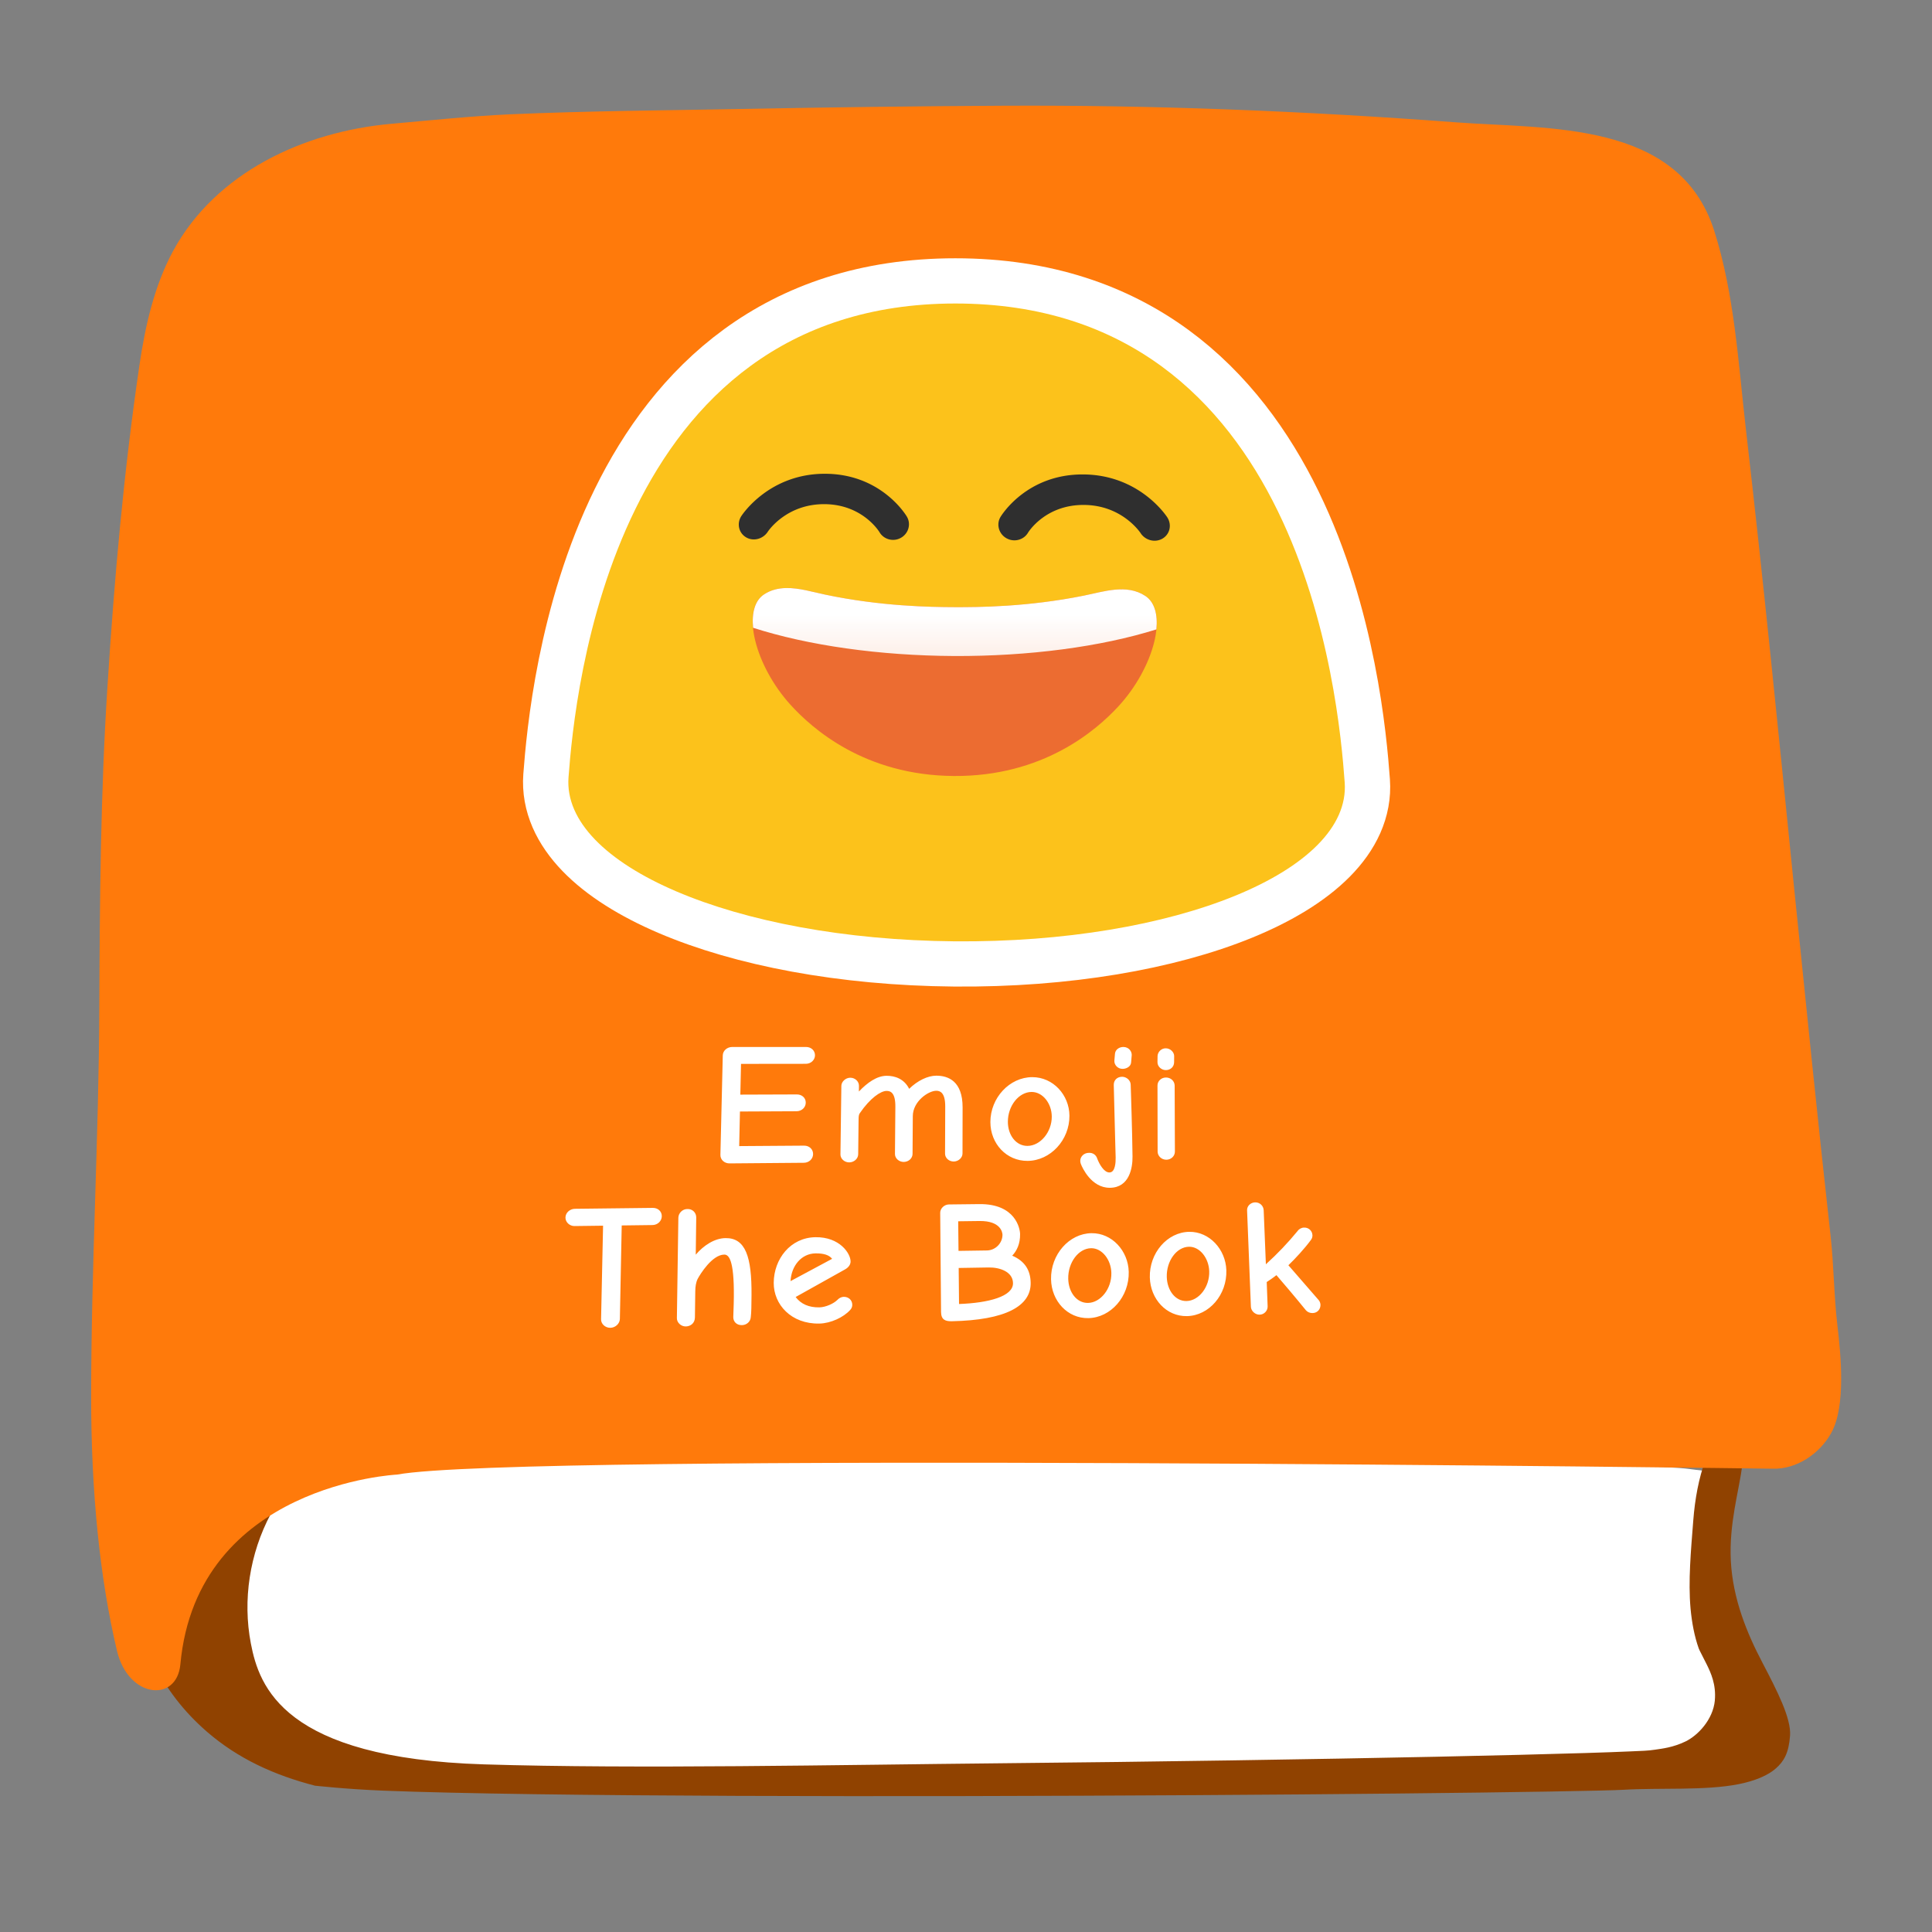 <?xml version="1.0" encoding="UTF-8" standalone="no"?>
<svg
   width="128"
   height="128"
   version="1.1"
   id="svg13950"
   sodipodi:docname="emoji_u1f4d9.svg"
   inkscape:version="1.2.2 (732a01da63, 2022-12-09)"
   xml:space="preserve"
   xmlns:inkscape="http://www.inkscape.org/namespaces/inkscape"
   xmlns:sodipodi="http://sodipodi.sourceforge.net/DTD/sodipodi-0.dtd"
   xmlns:xlink="http://www.w3.org/1999/xlink"
   xmlns="http://www.w3.org/2000/svg"
   xmlns:svg="http://www.w3.org/2000/svg"><rect width="100%" height="100%" fill="#808080" stroke="none"/><sodipodi:namedview
     id="namedview13952"
     pagecolor="#ffffff"
     bordercolor="#000000"
     borderopacity="0.25"
     inkscape:showpageshadow="2"
     inkscape:pageopacity="0.0"
     inkscape:pagecheckerboard="0"
     inkscape:deskcolor="#d1d1d1"
     showgrid="false"
     inkscape:zoom="2.8284271"
     inkscape:cx="71.417785"
     inkscape:cy="71.771338"
     inkscape:window-width="1366"
     inkscape:window-height="697"
     inkscape:window-x="-8"
     inkscape:window-y="-8"
     inkscape:window-maximized="1"
     inkscape:current-layer="svg13950" /><defs
     id="defs13924"><linearGradient
       gradientTransform="matrix(0.518,0,-0.03,0.518,31.751,8.979)"
       xlink:href="#a"
       id="b"
       x1="95.743"
       y1="70.878"
       x2="95.743"
       y2="82.469"
       gradientUnits="userSpaceOnUse" /><linearGradient
       id="a"><stop
         offset="0"
         stop-color="#fff"
         id="stop13919" /><stop
         offset="1"
         stop-color="#fff"
         stop-opacity=".787"
         id="stop13921" /></linearGradient></defs><path
     d="m 112.521,116.16 c -3.239,0.496 -88.226,2.602 -92.121,0.677 -5.198,-2.559 -6.813,-10.762 -4.116,-15.845 2.213,-4.172 7.884,-4.276 11.814,-4.345 5.947,-0.104 78.774,-0.058 83.845,0.68 1.13,0.173 2.029,0.012 2.248,1.325 0.254,1.568 -0.415,3.504 -0.473,5.106 -0.081,1.936 0.184,3.85 0.415,5.763 0.161,1.372 1.049,3.043 0.934,4.403 -0.104,1.302 -1.462,2.075 -2.546,2.236 z"
     fill="#ffffff"
     id="path13926"
     style="stroke-width:1"
     sodipodi:nodetypes="cccccccccc" /><path
     style="line-height:normal;font-variant-ligatures:normal;font-variant-position:normal;font-variant-caps:normal;font-variant-numeric:normal;font-variant-alternates:normal;font-variant-east-asian:normal;font-feature-settings:normal;text-indent:0;text-align:start;text-decoration-line:none;text-decoration-style:solid;text-decoration-color:#000000;text-transform:none;text-orientation:mixed;shape-padding:0;isolation:auto;mix-blend-mode:normal;fill:#904200;fill-opacity:1"
     d="m 66.5,9.014 c -5.69,0.03 -11.391,0.1 -17.082,0.21 -5.218,0.101 -10.411,0.13 -15.57,0.358 -2.528,0.116 -5.14,0.393 -7.772,0.625 -5.281,0.476 -10.429,2.938 -12.847,7.379 l -0.002,0.002 v 0.002 c -1.07,1.977 -1.644,4.421 -2.008,6.896 C 10.19,31.47 9.563,38.525 9.115,45.611 v 0.002 C 8.66,52.626 8.61,59.686 8.58,66.781 v 0.002 C 8.55,75.437 8.041,84.004 8.041,92.494 v 0.002 c -0.005,4.287 -0.155,8.587 0.504,12.408 0.659,3.82 2.035,7.101 5.146,9.81 l 0.002,0.003 c 2.08,1.806 4.492,2.897 7.186,3.592 h 0.004 c -0.036,-0.01 1.955,0.224 4.515,0.326 2.561,0.101 5.99,0.178 9.989,0.234 7.997,0.113 18.277,0.144 28.562,0.125 10.285,-0.019 20.577,-0.086 28.61,-0.168 8.033,-0.081 13.984,-0.188 14.982,-0.248 2.446,-0.145 5.445,0.068 7.658,-0.375 1.107,-0.221 1.947,-0.589 2.463,-1.047 0.515,-0.457 0.848,-0.987 0.934,-2.17 0.077,-1.144 -0.846,-2.945 -1.815,-4.799 -1.038,-1.97 -1.976,-4.24 -2.11,-6.779 v -0.006 c -0.121,-2.48 0.535,-4.583 0.766,-6.357 l 0.237,-1.807 1.82,0.069 c 0.678,0.025 1.683,-0.604 2.086,-1.352 l 0.004,-0.006 0.002,-0.006 c 0.17,-0.308 0.388,-1.362 0.394,-2.523 0.006,-1.161 -0.123,-2.426 -0.236,-3.38 -0.248,-2.109 -0.248,-4.111 -0.451,-5.933 v -0.002 c -0.852,-7.643 -1.623,-15.28 -2.402,-22.908 v -0.002 c -1.03,-10.222 -2.04,-20.423 -3.217,-30.601 v -0.002 c -0.51,-4.45 -0.773,-8.805 -2.01,-12.692 -0.943,-2.961 -2.872,-4.101 -5.727,-4.83 -2.854,-0.728 -6.436,-0.72 -9.626,-0.96 C 86.346,9.363 76.491,8.964 66.5,9.014 Z M 43.06,9.926 c 4.452,0 8.814,0.166 12.868,0.1 h 0.002 c 10.64,-0.163 21.13,0.872 31.504,1.15 h 0.002 c 3.473,0.095 6.71,0.662 9.82,0.709 h 0.004 c 3.287,0.041 7.563,0.27 10.472,3.537 l 0.002,0.002 c 1.502,1.682 2.214,3.73 2.555,5.676 h 0.002 c 0.28,1.599 0.832,3.33 1.049,5.404 v 0.004 c 1.076,10.129 1.676,20.258 2.394,30.34 v 0.004 c 0.33,4.462 0.678,8.904 1.116,13.326 l 0.002,0.002 v 0.004 c 0.523,5.445 0.95,11.318 0.492,16.943 v 0.006 l -0.002,0.008 c -0.041,0.462 -0.13,0.983 -0.346,1.523 -0.536,1.349 -1.798,2.028 -2.853,2.309 -1.058,0.281 -2.114,0.308 -3.153,0.275 -2.077,-0.065 -4.294,-0.416 -4.732,-0.424 h -0.002 l -13.961,-0.24 c -5.738,-0.1 -11.478,-0.189 -17.23,-0.29 -5.87,-0.09 -11.74,-0.19 -17.596,-0.28 -5.028,-0.08 -10.038,-0.149 -15.051,-0.229 -3.196,-0.05 -6.39,-0.091 -9.576,-0.12 h -0.03 c -0.387,-0.01 -0.802,-0.01 -1.232,-0.01 -6.685,0 -9.77,3.2 -10.096,3.548 -0.03,0.142 -0.025,0.181 -0.14,0.568 -0.18,0.605 -0.503,1.765 -1.92,2.247 -0.61,0.207 -1.45,0.162 -2.033,-0.141 -0.461,-0.24 -0.845,-0.605 -1.108,-1.053 -0.415,-0.67 -0.515,-1.204 -0.592,-1.484 l -0.004,-0.01 -10e-4,-0.01 c -0.463,-1.772 -0.324,-3.437 -0.305,-4.74 0.03,-2.584 0.201,-5.077 0.24,-7.517 v -0.002 c 0.14,-8.054 0.421,-16.086 0.711,-24.108 v -0.002 c 0.3,-8.096 0.64,-16.183 1.02,-24.27 0.14,-2.999 0.28,-5.995 0.45,-8.997 0.102,-1.834 0.058,-3.762 0.66,-5.713 0.604,-1.952 2.122,-3.854 4.589,-4.834 5.535,-2.202 11.551,-2.936 17.535,-3.14 1.496,-0.052 2.99,-0.071 4.475,-0.071 z m 64.598,82.18 c 0.766,0.011 1.365,0.045 1.875,0.119 h 0.004 c 0.123,0.017 0.55,0.014 1.174,0.158 0.626,0.145 1.62,0.63 2.115,1.564 l 0.008,0.012 0.006,0.014 c 0.447,0.87 0.418,1.998 0.152,2.738 v 0.002 l -0.002,0.004 c -0.45,1.24 -0.696,2.602 -0.806,4.013 -0.162,2.072 -0.34,4.015 -0.182,5.829 v 0.002 c 0.09,0.956 0.255,1.836 0.545,2.658 0.04,0.112 0.257,0.506 0.525,1.05 0.27,0.546 0.635,1.327 0.54,2.385 v 0.016 c -0.125,1.264 -1.126,2.313 -1.948,2.709 -0.822,0.395 -1.53,0.47 -2.02,0.543 -0.485,0.074 -0.847,0.077 -1.603,0.111 -0.761,0.035 -1.777,0.071 -3.021,0.11 -2.489,0.077 -5.883,0.162 -9.887,0.246 -8.008,0.167 -18.452,0.333 -28.916,0.433 -10.465,0.1 -24.032,0.385 -34.161,0.072 -13.264,-0.41 -14.887,-5.142 -15.437,-8.013 -0.55,-2.871 -0.084,-5.946 1.317,-8.574 v -0.002 c 1.243,-2.353 3.392,-3.818 5.58,-4.7 2.189,-0.882 4.472,-1.225 6.398,-1.26 h 0.002 c 2.39,-0.041 21.268,-0.74 39.904,-1.343 9.318,-0.302 18.613,-0.582 25.864,-0.746 3.625,-0.082 6.738,-0.134 9.097,-0.147 1.179,-0.006 2.111,-0.015 2.877,-0.004 z"
     color="#000000"
     font-weight="400"
     font-family="sans-serif"
     white-space="normal"
     overflow="visible"
     fill="#173479"
     stroke-width="4"
     id="path13928"
     sodipodi:nodetypes="ccccccccccsssscccccccsccccccccccccccscccccccccccccccccccccccccccccccccccccccccccsccccccccccccccccccccccccccccccccccccccccccsssccccccsccc" /><path
     d="m 11.95,110.265 c 1.096,-11.935 14.36,-12.57 14.36,-12.57 8.08,-1.5 91.11,-0.39 91.11,-0.39 1.61,0.06 3.17,-1.01 3.92,-2.4 0.96,-1.76 0.62,-5.16 0.39,-7.11 -0.23,-1.95 -0.23,-3.95 -0.45,-5.92 -0.85,-7.63 -1.62,-15.26 -2.4,-22.89 -1.03,-10.22 -2.04,-20.43 -3.22,-30.63 -0.5,-4.37 -0.75,-8.86 -2.09,-13.07 -2.33,-7.32 -11,-6.72 -17.11,-7.18 -10.01,-0.75 -19.92,-1.15 -29.97,-1.1 -5.7,0.03 -11.41,0.1 -17.11,0.21 -5.2,0.1 -10.41,0.13 -15.62,0.36 -2.61,0.12 -5.25,0.4 -7.86,0.63 -5.78,0.52 -11.6,3.22 -14.43,8.42 -1.25,2.31 -1.85,4.98 -2.23,7.56 -1.04,7.07 -1.67,14.18 -2.12,21.3 -0.46,7.09 -0.51,14.19 -0.54,21.29 -0.03,8.58 -0.54,17.15 -0.54,25.72 -0.01,6.27 0.57,12.08 1.712,16.88 0.748,3.147 3.963,3.451 4.198,0.89 z"
     fill="#3666d9"
     id="path13930"
     sodipodi:nodetypes="scccsccccccccccccccss"
     style="fill:#ff7a0b;fill-opacity:1" /><g
     id="g14162"
     transform="matrix(0.894,0,0,0.892,6.707,-0.009)"
     style="stroke-width:1.12"><path
       d="m 63.298,22.553 c -25.447,0 -28.2,28.91 -28.668,35.198 -0.485,6.49 12.261,12.03 28.584,12.175 16.419,0.146 29.409,-5.222 28.937,-11.795 -0.457,-6.36 -3.167,-35.578 -28.853,-35.578 z"
       fill="none"
       stroke="#ffffff"
       stroke-width="1.6"
       id="path13932"
       style="stroke-width:6.718;stroke-dasharray:none" /><path
       d="m 76.334,45.165 c 0.44,0.007 0.79,0.095 1.117,0.303 0.136,0.085 0.249,0.22 0.317,0.605 0.069,0.386 0.037,0.973 -0.14,1.641 -0.203,0.77 -0.595,1.64 -1.127,2.49 -3.04,0.487 -12.333,1.576 -26.585,-0.217 -0.497,-0.825 -0.865,-1.664 -1.057,-2.408 -0.172,-0.666 -0.202,-1.25 -0.132,-1.634 0.069,-0.383 0.181,-0.515 0.315,-0.599 0.433,-0.27 0.907,-0.332 1.573,-0.268 0.666,0.065 1.459,0.28 2.297,0.45 l 5.8e-5,-10e-4 c 4.478,0.908 8.427,0.959 10.294,0.967 1.868,0.009 5.827,-0.007 10.337,-0.879 l -5.8e-5,10e-4 c 0.846,-0.163 1.645,-0.372 2.319,-0.431 a 4.469,4.735 45.827 0 1 0.471,-0.02"
       fill="#ffffff"
       stroke-width="3.291"
       id="path13934" /><path
       d="m 63.298,22.553 c 25.687,0 28.397,29.219 28.853,35.578 0.472,6.573 -12.519,11.94 -28.936,11.795 C 46.892,69.781 34.145,64.241 34.629,57.751 35.098,51.464 37.852,22.553 63.298,22.553"
       fill="#fcc21b"
       id="path13936"
       style="stroke-width:2.532" /><path
       d="m 77.027,39.61 c 0.356,0.544 1.081,0.725 1.627,0.4 0.545,-0.325 0.698,-1.023 0.353,-1.567 -0.082,-0.131 -2.093,-3.185 -6.261,-3.195 -4.166,-0.01 -6.025,3.028 -6.104,3.158 -0.323,0.541 -0.129,1.25 0.429,1.574 0.191,0.11 0.394,0.162 0.601,0.163 0.396,10e-4 0.786,-0.196 1.002,-0.555 0.054,-0.093 1.31,-2.082 4.127,-2.074 2.82,0.004 4.164,2.007 4.228,2.096 m -29.25,0.303 a 1.13,1.197 45.827 0 0 1.612,-0.4 c 0.05,-0.083 1.389,-2.064 4.191,-2.057 2.85,0.008 4.082,2.063 4.095,2.084 0.321,0.546 1.033,0.734 1.595,0.41 0.558,-0.319 0.754,-1.026 0.431,-1.569 -0.075,-0.13 -1.916,-3.172 -6.058,-3.182 -4.132,-0.01 -6.128,3.017 -6.212,3.146 -0.347,0.544 -0.191,1.246 0.346,1.568"
       fill="#2f2f2f"
       id="path13938"
       style="stroke-width:2.532" /><path
       d="m 49.124,44.155 c 1.371,-0.895 3.033,-0.295 4.514,0.018 4.143,0.875 7.81,0.925 9.571,0.932 1.763,0.008 5.44,-0.012 9.609,-0.855 1.493,-0.301 3.173,-0.891 4.553,0.019 1.762,1.16 0.647,5.35 -2.005,8.221 -1.62,1.755 -5.546,5.2 -12.181,5.156 -6.619,-0.044 -10.506,-3.525 -12.107,-5.291 -2.613,-2.886 -3.695,-7.06 -1.954,-8.2"
       fill="#ec6c31"
       stroke-width="12.656"
       id="path13940" /><path
       id="path13942"
       style="fill:url(#b);stroke-width:1.12"
       d="m 50.764,43.686 c -0.571,0.009 -1.125,0.133 -1.639,0.469 -0.682,0.447 -0.926,1.364 -0.818,2.482 4.087,1.319 9.371,2.069 14.887,2.098 5.545,0.025 10.876,-0.682 15.002,-1.977 0.109,-1.118 -0.136,-2.035 -0.824,-2.488 C 75.992,43.36 74.312,43.949 72.818,44.25 c -4.17,0.843 -7.847,0.863 -9.609,0.855 -1.762,-0.007 -5.427,-0.057 -9.57,-0.932 -0.926,-0.196 -1.923,-0.503 -2.875,-0.488 z" /></g><g
     style="line-height:89.8%"
     aria-label="Emojipedia The Book"
     font-weight="700"
     font-size="10.667px"
     font-family="'Comic Neue'"
     letter-spacing="0"
     word-spacing="0"
     fill="#ffffff"
     stroke-width="0.2"
     id="g13948"
     transform="matrix(1,0,-0.063,1,6.487,-5.001)"><path
       style="line-height:89.8%;-inkscape-font-specification:'Comic Neue Bold'"
       d="m 47.585,80.934 -0.094,-2.293 3.748,-0.017 c 0.344,-0.002 0.59,-0.25 0.575,-0.566 -0.015,-0.315 -0.283,-0.55 -0.626,-0.548 l -3.742,0.013 -0.083,-2.037 4.294,-0.005 c 0.342,0 0.586,-0.257 0.571,-0.558 -0.014,-0.312 -0.282,-0.557 -0.623,-0.557 h -4.892 c -0.345,0 -0.607,0.247 -0.594,0.56 l 0.258,6.587 c 0.012,0.32 0.296,0.569 0.645,0.566 l 4.916,-0.041 c 0.345,-0.003 0.592,-0.255 0.577,-0.573 -0.016,-0.317 -0.285,-0.565 -0.63,-0.562 l -4.3,0.03 m 12.764,-4.665 c -0.564,0.001 -1.219,0.324 -1.742,0.87 -0.375,-0.666 -1,-0.864 -1.544,-0.863 -0.653,0.001 -1.259,0.46 -1.775,1.042 l -0.02,-0.38 c -0.014,-0.28 -0.282,-0.535 -0.61,-0.534 -0.303,0 -0.57,0.258 -0.556,0.537 l 0.226,4.545 c 0.015,0.294 0.309,0.53 0.615,0.527 0.318,-0.002 0.575,-0.242 0.56,-0.536 l -0.12,-2.322 c -0.013,-0.247 0.007,-0.325 0.064,-0.415 0.617,-0.989 1.283,-1.46 1.67,-1.462 0.254,0 0.598,0.099 0.65,1.048 l 0.171,3.132 c 0.016,0.293 0.309,0.528 0.613,0.525 0.327,-0.002 0.569,-0.241 0.552,-0.534 l -0.141,-2.503 c -0.055,-0.982 0.929,-1.677 1.446,-1.678 0.24,-0.001 0.606,0.098 0.662,1.043 l 0.185,3.121 c 0.017,0.292 0.296,0.526 0.61,0.523 0.301,-0.002 0.564,-0.24 0.546,-0.532 l -0.186,-3.05 c -0.106,-1.743 -1.085,-2.106 -1.876,-2.104 m 6.404,5.645 c 1.512,-0.012 2.698,-1.38 2.584,-2.998 -0.096,-1.368 -1.24,-2.553 -2.622,-2.55 -1.505,0.003 -2.69,1.367 -2.588,2.977 0.09,1.428 1.23,2.583 2.627,2.571 m -0.02,-4.567 c 0.733,-0.003 1.377,0.757 1.437,1.63 0.07,1.032 -0.639,1.938 -1.484,1.944 -0.774,0.005 -1.347,-0.727 -1.403,-1.595 -0.069,-1.055 0.596,-1.976 1.45,-1.98 m 4.619,4.407 c -0.087,-0.237 -0.318,-0.388 -0.57,-0.373 -0.343,0.003 -0.56,0.26 -0.54,0.539 0.004,0.066 0.033,0.144 0.048,0.189 0.113,0.255 0.802,1.6 2.032,1.588 1.296,-0.014 1.42,-1.34 1.364,-2.073 -0.07,-0.925 -0.149,-1.849 -0.235,-2.772 -0.087,-0.989 -0.179,-1.898 -0.186,-1.986 -0.021,-0.284 -0.308,-0.524 -0.6,-0.524 -0.338,0.001 -0.543,0.232 -0.52,0.538 0.012,0.165 0.125,1.362 0.225,2.551 0.092,1.083 0.194,2.125 0.203,2.258 0.022,0.289 0.05,0.99 -0.35,0.993 -0.354,0.004 -0.7,-0.54 -0.87,-0.927 m 1.858,-6.832 c 0.003,-0.261 -0.228,-0.555 -0.59,-0.555 -0.267,0 -0.511,0.164 -0.526,0.436 l -0.011,0.469 c -0.003,0.273 0.25,0.545 0.577,0.545 0.245,0 0.537,-0.143 0.539,-0.426 l 0.01,-0.469 m 2.972,2.001 c -0.024,-0.295 -0.286,-0.534 -0.61,-0.533 -0.314,0 -0.55,0.24 -0.527,0.536 l 0.284,4.374 c 0.023,0.299 0.3,0.54 0.615,0.537 0.315,-0.002 0.553,-0.248 0.529,-0.546 l -0.291,-4.368 m -0.65,-1.024 c 0.313,0 0.528,-0.218 0.516,-0.512 l -0.022,-0.412 c -0.01,-0.26 -0.284,-0.52 -0.585,-0.52 -0.285,-0.007 -0.519,0.225 -0.515,0.51 l 0.02,0.402 c 0.01,0.283 0.285,0.533 0.586,0.532 m -33.414,9.129 -5.154,0.06 c -0.326,0.004 -0.605,0.25 -0.592,0.573 0.012,0.312 0.31,0.575 0.637,0.57 l 1.889,-0.024 0.258,6.202 c 0.013,0.306 0.313,0.57 0.653,0.563 0.34,-0.007 0.604,-0.282 0.591,-0.587 l -0.268,-6.194 2.037,-0.026 c 0.347,-0.005 0.595,-0.272 0.58,-0.582 -0.015,-0.321 -0.285,-0.559 -0.632,-0.555 m 6.949,7.233 c 0.019,-0.325 -0.004,-0.743 -0.043,-1.448 -0.14,-2.547 -0.637,-3.801 -1.961,-3.783 -0.725,0.01 -1.416,0.48 -1.903,1.097 l -0.124,-2.469 c -0.02,-0.323 -0.296,-0.57 -0.619,-0.554 -0.315,-0.005 -0.571,0.254 -0.564,0.569 l 0.322,6.661 c 0.014,0.292 0.313,0.555 0.625,0.548 0.323,-0.006 0.586,-0.222 0.567,-0.595 l -0.086,-1.732 c -0.016,-0.313 0.007,-0.592 0.107,-0.825 0.157,-0.327 0.858,-1.596 1.658,-1.608 0.283,-0.004 0.68,0.289 0.813,2.793 0.04,0.73 0.031,1.044 0.048,1.346 0.016,0.302 0.251,0.542 0.609,0.534 0.32,-0.006 0.554,-0.243 0.55,-0.534 m 5.679,-1.149 c -0.25,0.27 -0.772,0.498 -1.174,0.506 -0.695,0.013 -1.235,-0.22 -1.617,-0.685 l 3.15,-1.825 c 0.246,-0.14 0.355,-0.337 0.342,-0.531 -0.034,-0.536 -0.828,-1.63 -2.425,-1.607 -1.663,0.023 -2.667,1.446 -2.578,3.02 0.082,1.443 1.335,2.74 3.193,2.702 0.756,-0.016 1.572,-0.413 1.979,-0.894 0.088,-0.094 0.133,-0.22 0.124,-0.348 -0.02,-0.31 -0.277,-0.536 -0.605,-0.53 -0.15,0.009 -0.29,0.078 -0.389,0.192 m -3.195,-1.233 c -0.01,-1.01 0.6,-1.823 1.536,-1.837 0.558,-0.008 0.917,0.112 1.126,0.36 l -2.662,1.477 m 10.852,2.658 c 3.564,-0.072 5.186,-1.005 5.064,-2.545 -0.07,-0.87 -0.505,-1.45 -1.335,-1.798 0.282,-0.32 0.482,-0.784 0.43,-1.435 -0.028,-0.359 -0.428,-2.01 -2.829,-1.982 l -2.01,0.023 c -0.309,0.004 -0.563,0.265 -0.542,0.557 l 0.47,6.565 c 0.038,0.526 0.333,0.623 0.752,0.615 m 0.233,-3.529 1.994,-0.033 c 0.722,-0.011 1.609,0.28 1.668,1.037 0.069,0.884 -1.537,1.313 -3.488,1.384 l -0.174,-2.388 m -0.227,-3.093 1.408,-0.018 c 1.416,-0.018 1.57,0.766 1.582,0.912 0.035,0.557 -0.402,1.03 -0.96,1.039 l -1.886,0.028 -0.144,-1.96 m 9.029,6.415 c 1.486,-0.03 2.625,-1.431 2.48,-3.07 -0.122,-1.387 -1.271,-2.576 -2.63,-2.557 -1.48,0.02 -2.619,1.417 -2.486,3.05 0.118,1.446 1.262,2.605 2.636,2.577 m -0.112,-4.632 c 0.721,-0.01 1.37,0.752 1.446,1.637 0.091,1.045 -0.589,1.972 -1.42,1.988 -0.761,0.014 -1.34,-0.722 -1.413,-1.602 -0.088,-1.068 0.547,-2.01 1.387,-2.023 m 6.636,4.499 c 1.465,-0.03 2.574,-1.42 2.416,-3.046 -0.133,-1.376 -1.277,-2.557 -2.616,-2.538 -1.459,0.02 -2.568,1.406 -2.422,3.026 0.13,1.436 1.268,2.586 2.622,2.558 m -0.153,-4.596 c 0.71,-0.011 1.357,0.746 1.44,1.625 0.1,1.037 -0.562,1.956 -1.38,1.972 -0.751,0.015 -1.328,-0.716 -1.408,-1.59 -0.097,-1.06 0.52,-1.995 1.348,-2.007 m 8.766,3.486 -2.106,-2.26 c 0.42,-0.427 1.027,-1.133 1.388,-1.678 0.065,-0.093 0.093,-0.207 0.079,-0.32 -0.035,-0.292 -0.288,-0.508 -0.582,-0.497 -0.168,-1.68e-4 -0.325,0.084 -0.417,0.225 -0.595,0.786 -1.252,1.524 -1.964,2.206 l -0.37,-3.57 c -0.03,-0.306 -0.29,-0.537 -0.597,-0.532 -0.295,0.004 -0.533,0.237 -0.504,0.523 l 0.655,6.39 c 0.028,0.28 0.317,0.532 0.602,0.526 0.297,0.004 0.533,-0.251 0.506,-0.547 l -0.162,-1.614 c 0.15,-0.103 0.384,-0.263 0.615,-0.456 0.37,0.394 1.395,1.52 2.104,2.332 0.115,0.12 0.28,0.184 0.45,0.18 0.33,-0.006 0.518,-0.266 0.486,-0.566 -0.019,-0.132 -0.084,-0.253 -0.183,-0.342"
       id="path13946"
       sodipodi:nodetypes="cccccccccsscccccccccccccccccccccccccccccccccccccccccccccccccccccccccsccsccccccccccccccccccccccsccccccccccccccccccccccccccccccccccccccccccccccccccccccccccccccccccccccccccccccccccccccccccccccccc" /></g></svg>
